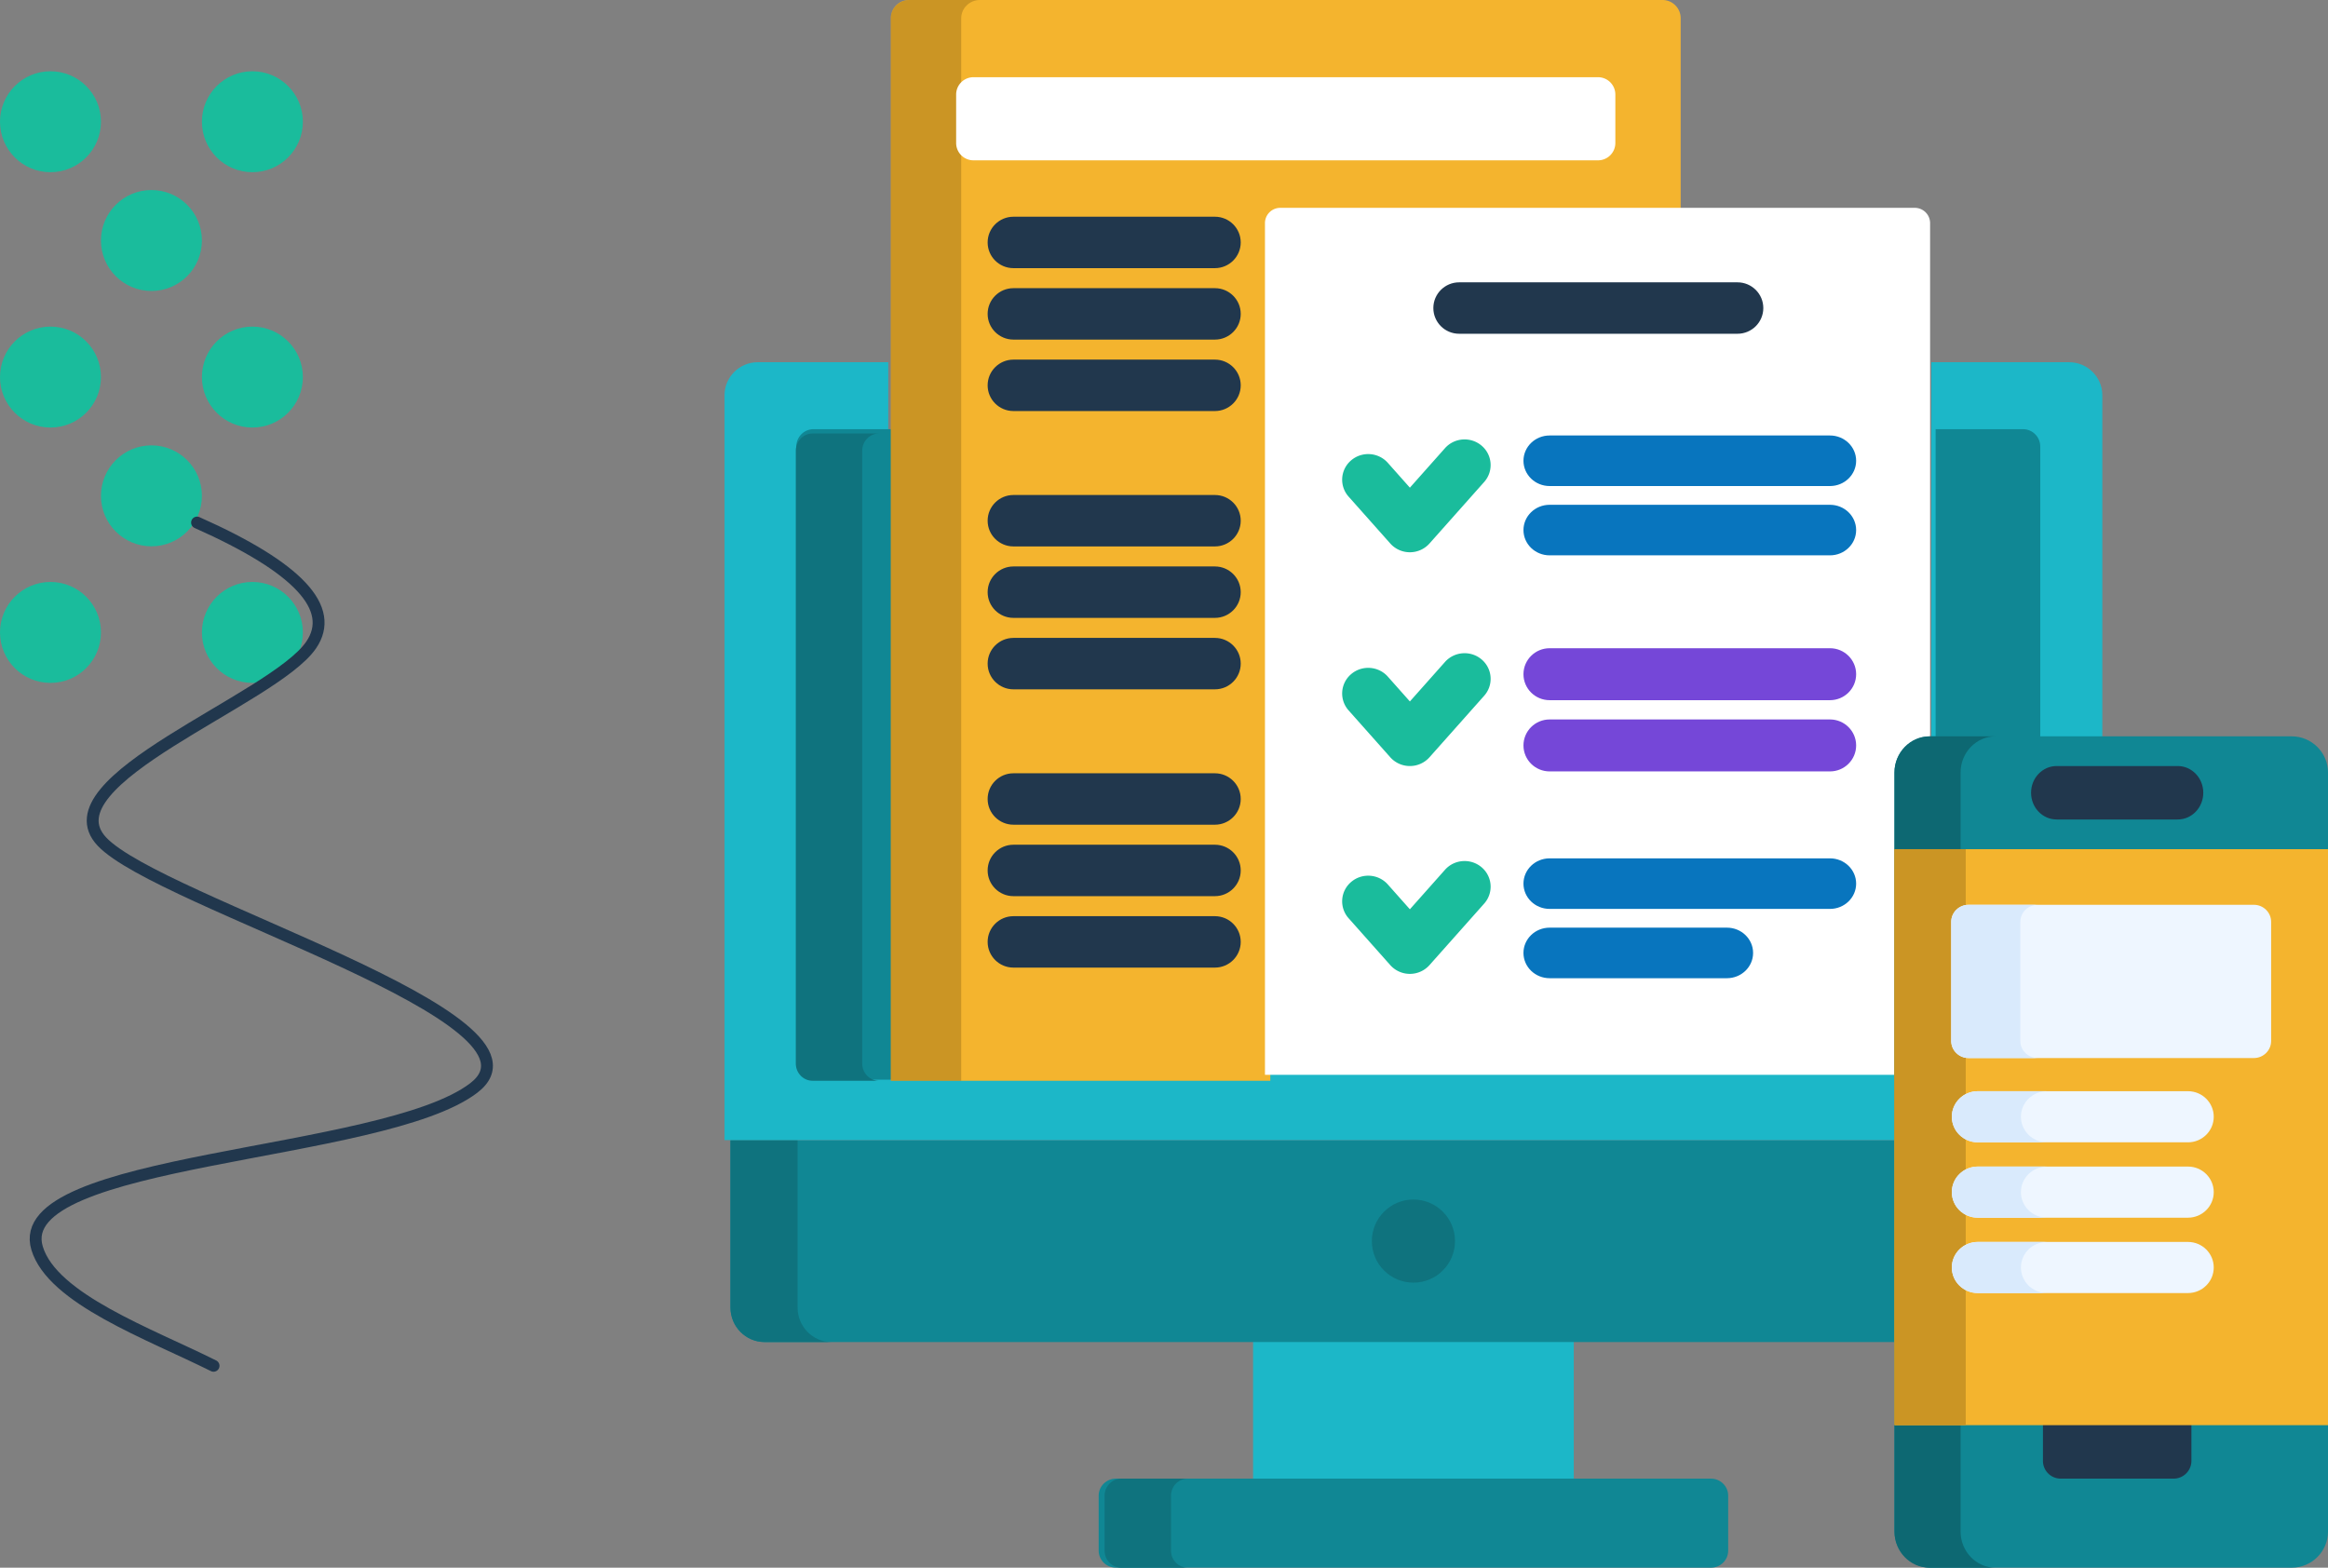 <svg width="392" height="264" xmlns="http://www.w3.org/2000/svg"><rect width="100%" height="100%" fill="#808080" stroke="none"/><g fill="none" fill-rule="evenodd"><g transform="translate(122)" fill-rule="nonzero"><path fill="#1CB7C8" d="M89 225h54v24H89z"/><path d="M169 261.138c0 1.574-1.307 2.862-2.903 2.862H65.903c-1.597 0-2.903-1.288-2.903-2.862v-9.276c0-1.574 1.306-2.862 2.903-2.862h100.194c1.597 0 2.903 1.288 2.903 2.862v9.276z" fill="#108794"/><path d="M75.182 261.138v-9.276c0-1.574 1.268-2.862 2.818-2.862H66.818c-1.55 0-2.818 1.288-2.818 2.862v9.276c0 1.574 1.268 2.862 2.818 2.862H78c-1.55 0-2.818-1.288-2.818-2.862z" fill="#0F737E"/><path d="M198 192H1v28.2c0 3.19 2.6 5.8 5.777 5.8H198v-34z" fill="#108794"/><path d="M12.304 220.2V192H1v28.2c0 3.19 2.564 5.8 5.697 5.8H18c-3.133 0-5.696-2.61-5.696-5.8z" fill="#0F737E"/><path d="M226.424 61h-23.216v63.153c-3.008.012-5.453 2.458-5.453 5.465v51.28H27.566V61H5.576C2.51 61 0 63.497 0 66.55V192h198.028v-62.382c0-3.014 2.463-5.466 5.491-5.466H232V66.55c0-3.053-2.509-5.55-5.576-5.55z" fill="#1CB7C8"/><g fill="#108794"><path d="M28.48 72.27H14.985c-1.595 0-2.9 1.31-2.9 2.91v103.724c0 1.6 1.305 2.91 2.9 2.91H28.48V72.27zM218.646 72.27h-14.718v52.425c.104-.006.206-.016.31-.016h17.309V75.18c0-1.6-1.305-2.91-2.9-2.91z"/></g><path d="M23.182 179.104V75.896C23.182 74.303 24.45 73 26 73H14.818C13.268 73 12 74.303 12 75.896v103.208c0 1.593 1.268 2.896 2.818 2.896H26c-1.55 0-2.818-1.303-2.818-2.896z" fill="#0F737E"/><circle fill="#0F737E" cx="116" cy="209" r="7"/><path d="M91.901 38.133a2.593 2.593 0 0 1 2.58-2.591H161V3.065C161 1.38 159.627 0 157.95 0H31.05C29.374 0 28 1.379 28 3.065V182h63.901V38.133z" fill="#F4B42E"/><path d="M43 0H31.146C29.416 0 28 1.379 28 3.065V182h11.855V3.065C39.855 1.38 41.27 0 43 0z" fill="#6E4F0E" opacity=".301"/><path d="M197.566 129.729c0-3.007 2.436-5.453 5.434-5.464V37.572A2.579 2.579 0 0 0 200.432 35H93.569A2.579 2.579 0 0 0 91 37.572V181h106.565v-51.271z" fill="#FFF"/><path d="M115.403 93a4.415 4.415 0 0 1-3.3-1.474l-7.017-7.894a4.273 4.273 0 0 1 .411-6.095c1.822-1.571 4.593-1.39 6.19.405l3.716 4.181 5.91-6.649c1.596-1.795 4.367-1.976 6.19-.404a4.273 4.273 0 0 1 .41 6.095l-9.21 10.36a4.415 4.415 0 0 1-3.3 1.475z" fill="#1ABC9C"/><g fill="#0875BE"><path d="M186.139 81.849h-47.203c-2.434 0-4.407-1.905-4.407-4.257 0-2.351 1.973-4.257 4.407-4.257h47.203c2.434 0 4.407 1.906 4.407 4.257s-1.973 4.257-4.407 4.257zM186.139 93.52h-47.203c-2.434 0-4.407-1.906-4.407-4.257 0-2.352 1.973-4.257 4.407-4.257h47.203c2.434 0 4.407 1.905 4.407 4.257 0 2.35-1.973 4.256-4.407 4.256z"/></g><path d="M115.403 129a4.416 4.416 0 0 1-3.3-1.474l-7.017-7.894a4.273 4.273 0 0 1 .411-6.095c1.823-1.572 4.594-1.39 6.19.404l3.716 4.182 5.91-6.649c1.596-1.794 4.367-1.976 6.19-.405a4.274 4.274 0 0 1 .41 6.096l-9.21 10.361a4.414 4.414 0 0 1-3.3 1.474z" fill="#1ABC9C"/><g fill="#7547D8"><path d="M186.139 117.911h-47.203c-2.434 0-4.407-1.958-4.407-4.375s1.973-4.375 4.407-4.375h47.203c2.434 0 4.407 1.958 4.407 4.375s-1.973 4.375-4.407 4.375zM186.139 129.906h-47.203c-2.434 0-4.407-1.958-4.407-4.375s1.973-4.375 4.407-4.375h47.203c2.434 0 4.407 1.958 4.407 4.375 0 2.416-1.973 4.375-4.407 4.375z"/></g><path d="M115.403 164a4.417 4.417 0 0 1-3.3-1.474l-7.017-7.894a4.274 4.274 0 0 1 .411-6.096c1.822-1.571 4.593-1.389 6.19.405l3.716 4.182 5.91-6.649c1.596-1.795 4.367-1.976 6.19-.405a4.274 4.274 0 0 1 .41 6.096l-9.21 10.36a4.415 4.415 0 0 1-3.3 1.475z" fill="#1ABC9C"/><g fill="#0875BE"><path d="M186.139 153.06h-47.203c-2.434 0-4.407-1.906-4.407-4.257 0-2.352 1.973-4.257 4.407-4.257h47.203c2.434 0 4.407 1.905 4.407 4.257 0 2.35-1.973 4.257-4.407 4.257zM168.788 164.73h-29.853c-2.433 0-4.407-1.905-4.407-4.257 0-2.351 1.974-4.257 4.407-4.257h29.853c2.434 0 4.407 1.906 4.407 4.257 0 2.352-1.973 4.257-4.407 4.257z"/></g><g fill="#21374D"><path d="M82.571 45.156H48.65c-2.401 0-4.347-1.938-4.347-4.33 0-2.392 1.946-4.33 4.347-4.33h33.922c2.4 0 4.347 1.938 4.347 4.33 0 2.392-1.947 4.33-4.348 4.33zM82.571 57.188H48.65c-2.401 0-4.347-1.938-4.347-4.33 0-2.392 1.946-4.33 4.347-4.33h33.922c2.4 0 4.347 1.938 4.347 4.33 0 2.392-1.947 4.33-4.348 4.33zM82.571 69.22H48.65c-2.401 0-4.347-1.938-4.347-4.33 0-2.391 1.946-4.33 4.347-4.33h33.922c2.4 0 4.347 1.939 4.347 4.33 0 2.392-1.947 4.33-4.348 4.33zM82.571 92.017H48.65c-2.401 0-4.347-1.938-4.347-4.33 0-2.39 1.946-4.329 4.347-4.329h33.922c2.4 0 4.347 1.938 4.347 4.33 0 2.391-1.947 4.33-4.348 4.33zM82.571 104.05H48.65c-2.401 0-4.347-1.938-4.347-4.33 0-2.391 1.946-4.329 4.347-4.329h33.922c2.4 0 4.347 1.938 4.347 4.33 0 2.39-1.947 4.33-4.348 4.33zM82.571 116.083H48.65c-2.401 0-4.347-1.938-4.347-4.33 0-2.391 1.946-4.33 4.347-4.33h33.922c2.4 0 4.347 1.939 4.347 4.33s-1.947 4.33-4.348 4.33zM82.571 138.88H48.65c-2.401 0-4.347-1.938-4.347-4.33 0-2.39 1.946-4.329 4.347-4.329h33.922c2.4 0 4.347 1.938 4.347 4.33 0 2.39-1.947 4.33-4.348 4.33zM82.571 150.912H48.65c-2.401 0-4.347-1.938-4.347-4.33 0-2.391 1.946-4.33 4.347-4.33h33.922c2.4 0 4.347 1.939 4.347 4.33 0 2.392-1.947 4.33-4.348 4.33zM82.571 162.944H48.65c-2.401 0-4.347-1.938-4.347-4.33 0-2.391 1.946-4.33 4.347-4.33h33.922c2.4 0 4.347 1.939 4.347 4.33 0 2.392-1.947 4.33-4.348 4.33zM170.567 56.205h-46.866c-2.4 0-4.347-1.938-4.347-4.33 0-2.392 1.946-4.33 4.347-4.33h46.866c2.401 0 4.348 1.938 4.348 4.33 0 2.392-1.947 4.33-4.348 4.33z"/></g><path d="M270 257.92c0 3.344-2.749 6.08-6.11 6.08h-60.78c-3.361 0-6.11-2.736-6.11-6.08V130.08c0-3.344 2.749-6.08 6.11-6.08h60.78c3.361 0 6.11 2.736 6.11 6.08v127.84z" fill="#108794"/><path d="M208.133 257.92V130.08c0-3.344 2.64-6.08 5.867-6.08h-11.133c-3.227 0-5.867 2.736-5.867 6.08v127.84c0 3.344 2.64 6.08 5.867 6.08H214c-3.227 0-5.867-2.736-5.867-6.08z" fill="#0D6872"/><path d="M222 239v7.021a2.992 2.992 0 0 0 2.989 2.979h19.022a2.992 2.992 0 0 0 2.989-2.979V239h-25z" fill="#21374D"/><path fill="#F4B42E" d="M197 143h73v97h-73z"/><path fill="#CB9524" d="M197 143h12v97h-12z"/><path d="M244.697 138h-20.394c-2.377 0-4.303-2.014-4.303-4.5s1.926-4.5 4.303-4.5h20.394c2.377 0 4.303 2.014 4.303 4.5s-1.926 4.5-4.303 4.5z" fill="#21374D"/><g fill="#EEF6FF"><path d="M260.426 175.303c0 1.578-1.302 2.87-2.894 2.87h-48.087c-1.592 0-2.894-1.292-2.894-2.87V155.24c0-1.579 1.302-2.87 2.894-2.87h48.087c1.592 0 2.894 1.291 2.894 2.87v20.063zM246.419 192.367h-35.425c-2.398 0-4.342-1.927-4.342-4.305 0-2.377 1.944-4.304 4.342-4.304h35.425c2.398 0 4.342 1.927 4.342 4.304 0 2.378-1.944 4.305-4.342 4.305zM246.419 205.059h-35.425c-2.398 0-4.342-1.927-4.342-4.305 0-2.377 1.944-4.304 4.342-4.304h35.425c2.398 0 4.342 1.927 4.342 4.304 0 2.378-1.944 4.305-4.342 4.305zM246.419 217.75h-35.425c-2.398 0-4.342-1.926-4.342-4.304 0-2.377 1.944-4.304 4.342-4.304h35.425c2.398 0 4.342 1.927 4.342 4.304 0 2.378-1.944 4.304-4.342 4.304z"/></g><g fill="#D9EAFC"><path d="M218.19 175.303V155.24c0-1.579 1.319-2.87 2.93-2.87h-11.63c-1.613 0-2.932 1.291-2.932 2.87v20.063c0 1.578 1.319 2.87 2.931 2.87h11.632c-1.612 0-2.931-1.292-2.931-2.87zM218.292 188.062c0-2.377 1.968-4.304 4.396-4.304h-11.631c-2.428 0-4.397 1.927-4.397 4.304 0 2.378 1.969 4.305 4.397 4.305h11.631c-2.428 0-4.396-1.927-4.396-4.305zM218.292 200.754c0-2.377 1.968-4.304 4.396-4.304h-11.631c-2.428 0-4.397 1.927-4.397 4.304 0 2.378 1.969 4.305 4.397 4.305h11.631c-2.428 0-4.396-1.927-4.396-4.305zM218.292 213.446c0-2.377 1.968-4.304 4.396-4.304h-11.631c-2.428 0-4.397 1.927-4.397 4.304 0 2.378 1.969 4.304 4.397 4.304h11.631c-2.428 0-4.396-1.926-4.396-4.304z"/></g><path d="M150 24.083A2.92 2.92 0 0 1 147.094 27H41.906A2.92 2.92 0 0 1 39 24.083v-8.166A2.92 2.92 0 0 1 41.906 13h105.188A2.92 2.92 0 0 1 150 15.917v8.166z" fill="#FFF"/></g><g transform="translate(0 12)"><circle fill="#1ABC9C" cx="8.5" cy="8.5" r="8.5"/><circle fill="#1ABC9C" cx="42.5" cy="8.5" r="8.5"/><circle fill="#1ABC9C" cx="25.5" cy="28.5" r="8.5"/><circle fill="#1ABC9C" cx="25.5" cy="71.5" r="8.5"/><circle fill="#1ABC9C" cx="8.5" cy="51.5" r="8.5"/><circle fill="#1ABC9C" cx="42.5" cy="51.5" r="8.5"/><circle fill="#1ABC9C" cx="8.5" cy="94.5" r="8.5"/><circle fill="#1ABC9C" cx="42.5" cy="94.5" r="8.5"/><path d="M33.18 76c17.035 7.573 23.437 14.45 19.206 20.627-6.346 9.268-44.916 22.796-35.228 33.094 9.688 10.297 77.96 29.809 62.6 41.507-15.359 11.698-78.141 11.61-73.515 26.96 2.579 8.557 18.94 14.426 29.716 19.812" stroke="#21374D" stroke-width="2" stroke-linecap="round"/></g></g></svg>
